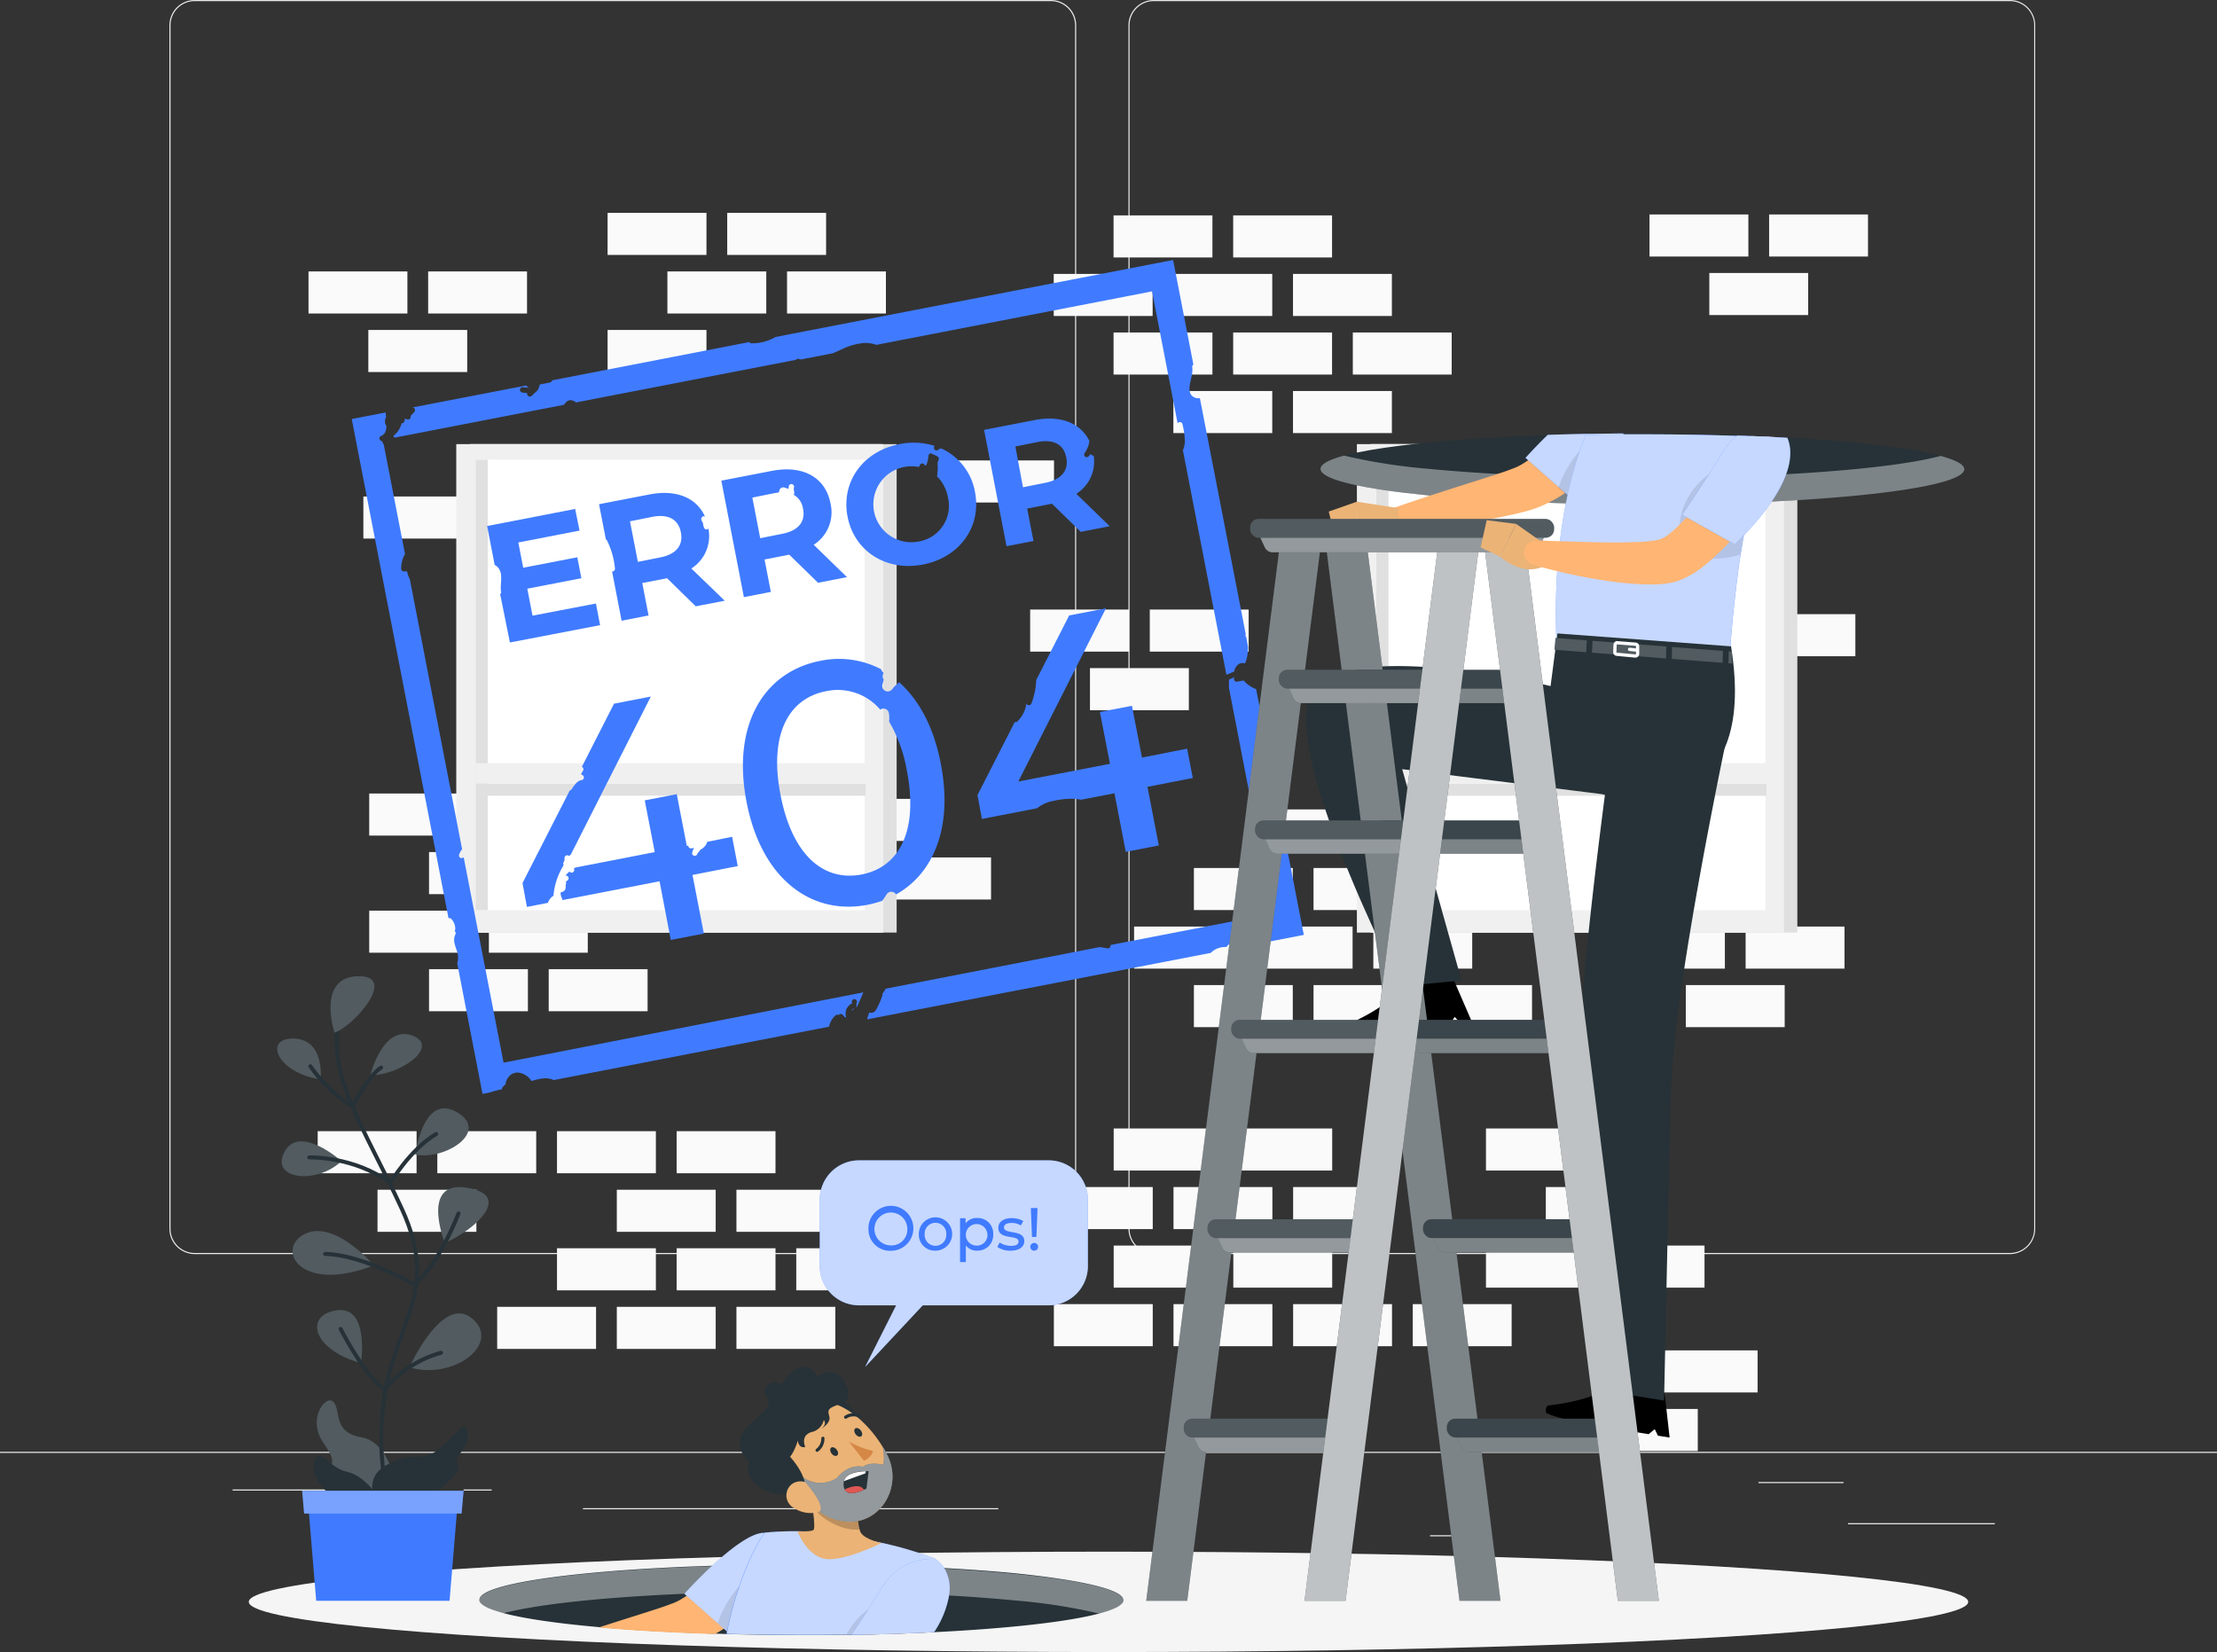 <svg xmlns="http://www.w3.org/2000/svg" viewBox="0 0 500 372.61"><rect x="0" y="0" width="500" height="372.61" fill="#333333" stroke="none"/><defs><style>.cls-1{fill:#ebebeb;}.cls-2{fill:#fafafa;}.cls-3{fill:#e0e0e0;}.cls-4{fill:#f0f0f0;}.cls-12,.cls-13,.cls-14,.cls-21,.cls-22,.cls-23,.cls-5,.cls-8{fill:#fff;}.cls-6{fill:#f5f5f5;}.cls-7{fill:#263238;}.cls-10,.cls-8{isolation:isolate;}.cls-10,.cls-18,.cls-23,.cls-24,.cls-8{opacity:0.2;}.cls-19,.cls-20,.cls-9{fill:none;}.cls-9{stroke:#263238;stroke-width:0.9px;}.cls-20,.cls-9{stroke-linecap:round;stroke-linejoin:round;}.cls-11{fill:#407bff;}.cls-12{opacity:0.3;}.cls-13{opacity:0.7;}.cls-14{opacity:0.4;}.cls-15{fill:#ffb573;}.cls-16,.cls-21{opacity:0.1;}.cls-17{fill:#ebb376;}.cls-19,.cls-20{stroke:#fff;stroke-width:0.73px;}.cls-19{stroke-miterlimit:10;}.cls-22{opacity:0.5;}.cls-25{fill:#d58745;}.cls-26{fill:#de5753;}</style></defs><g id="Calque_2" data-name="Calque 2"><g id="Background_Complete" data-name="Background Complete"><rect class="cls-1" y="327.45" width="500" height="0.25"/><rect class="cls-1" x="416.78" y="343.54" width="33.12" height="0.25"/><rect class="cls-1" x="322.53" y="346.26" width="8.69" height="0.25"/><rect class="cls-1" x="396.59" y="334.26" width="19.19" height="0.25"/><rect class="cls-1" x="52.46" y="335.94" width="43.19" height="0.25"/><rect class="cls-1" x="104.56" y="335.94" width="6.33" height="0.25"/><rect class="cls-1" x="131.47" y="340.16" width="93.68" height="0.25"/><path class="cls-1" d="M237,282.85H43.91a5.71,5.71,0,0,1-5.7-5.71V5.71A5.71,5.71,0,0,1,43.91,0H237a5.71,5.71,0,0,1,5.71,5.71V277.14A5.71,5.71,0,0,1,237,282.85ZM43.91.25a5.46,5.46,0,0,0-5.45,5.46V277.14a5.46,5.46,0,0,0,5.45,5.46H237a5.47,5.47,0,0,0,5.46-5.46V5.71A5.47,5.47,0,0,0,237,.25Z"/><path class="cls-1" d="M453.31,282.85H260.21a5.72,5.72,0,0,1-5.71-5.71V5.71A5.72,5.72,0,0,1,260.21,0h193.1A5.71,5.71,0,0,1,459,5.71V277.14A5.71,5.71,0,0,1,453.31,282.85ZM260.21.25a5.47,5.47,0,0,0-5.46,5.46V277.14a5.47,5.47,0,0,0,5.46,5.46h193.1a5.47,5.47,0,0,0,5.46-5.46V5.71A5.47,5.47,0,0,0,453.31.25Z"/><rect class="cls-2" x="336.71" y="182.56" width="22.3" height="9.49"/><rect class="cls-2" x="309.73" y="182.56" width="22.3" height="9.49"/><rect class="cls-2" x="282.75" y="182.56" width="22.3" height="9.49"/><rect class="cls-2" x="350.2" y="195.77" width="22.3" height="9.49"/><rect class="cls-2" x="323.22" y="195.77" width="22.3" height="9.49"/><rect class="cls-2" x="296.24" y="195.77" width="22.3" height="9.49"/><rect class="cls-2" x="269.26" y="195.77" width="22.3" height="9.49"/><rect class="cls-2" x="393.69" y="208.98" width="22.3" height="9.49"/><rect class="cls-2" x="366.71" y="208.98" width="22.3" height="9.49"/><rect class="cls-2" x="309.73" y="208.98" width="22.3" height="9.49"/><rect class="cls-2" x="282.75" y="208.98" width="22.3" height="9.49"/><rect class="cls-2" x="255.77" y="208.98" width="22.3" height="9.49"/><rect class="cls-2" x="380.2" y="222.18" width="22.3" height="9.49"/><rect class="cls-2" x="323.22" y="222.18" width="22.3" height="9.49"/><rect class="cls-2" x="296.24" y="222.18" width="22.3" height="9.49"/><rect class="cls-2" x="269.26" y="222.18" width="22.3" height="9.49"/><rect class="cls-2" x="164.01" y="48.01" width="22.3" height="9.49"/><rect class="cls-2" x="137.03" y="48.01" width="22.3" height="9.49"/><rect class="cls-2" x="177.5" y="61.22" width="22.3" height="9.49"/><rect class="cls-2" x="150.52" y="61.22" width="22.3" height="9.49"/><rect class="cls-2" x="96.56" y="61.22" width="22.3" height="9.49"/><rect class="cls-2" x="69.58" y="61.22" width="22.3" height="9.49"/><rect class="cls-2" x="137.03" y="74.42" width="22.3" height="9.49"/><rect class="cls-2" x="382.64" y="125.31" width="22.3" height="9.49"/><rect class="cls-2" x="335.66" y="125.31" width="22.3" height="9.49"/><rect class="cls-2" x="396.14" y="138.52" width="22.3" height="9.49"/><rect class="cls-2" x="369.15" y="138.52" width="22.3" height="9.49"/><rect class="cls-2" x="138.94" y="111.98" width="22.3" height="9.49"/><rect class="cls-2" x="81.95" y="111.98" width="22.3" height="9.49"/><rect class="cls-2" x="152.43" y="125.19" width="22.3" height="9.49"/><rect class="cls-2" x="115.44" y="125.19" width="22.3" height="9.49"/><rect class="cls-2" x="382.64" y="151.72" width="22.3" height="9.49"/><rect class="cls-2" x="335.66" y="151.72" width="22.3" height="9.49"/><rect class="cls-2" x="83.07" y="74.42" width="22.3" height="9.49"/><rect class="cls-2" x="398.99" y="48.37" width="22.3" height="9.49"/><rect class="cls-2" x="372.01" y="48.37" width="22.3" height="9.49"/><rect class="cls-2" x="385.5" y="61.57" width="22.3" height="9.49"/><rect class="cls-2" x="278.12" y="48.58" width="22.3" height="9.49"/><rect class="cls-2" x="251.14" y="48.58" width="22.3" height="9.49"/><rect class="cls-2" x="291.61" y="61.78" width="22.3" height="9.49"/><rect class="cls-2" x="264.63" y="61.78" width="22.3" height="9.49"/><rect class="cls-2" x="237.65" y="61.78" width="22.3" height="9.49"/><rect class="cls-2" x="305.1" y="74.99" width="22.3" height="9.49"/><rect class="cls-2" x="278.12" y="74.99" width="22.3" height="9.49"/><rect class="cls-2" x="251.14" y="74.99" width="22.3" height="9.49"/><rect class="cls-2" x="291.61" y="88.19" width="22.3" height="9.49"/><rect class="cls-2" x="264.63" y="88.19" width="22.3" height="9.49"/><rect class="cls-2" x="110.26" y="178.97" width="22.3" height="9.49"/><rect class="cls-2" x="83.27" y="178.97" width="22.3" height="9.49"/><rect class="cls-2" x="187.72" y="180.18" width="22.3" height="9.49"/><rect class="cls-2" x="123.75" y="192.18" width="22.3" height="9.49"/><rect class="cls-2" x="96.76" y="192.18" width="22.3" height="9.49"/><rect class="cls-2" x="201.21" y="193.39" width="22.3" height="9.49"/><rect class="cls-2" x="174.22" y="193.39" width="22.3" height="9.49"/><rect class="cls-2" x="245.82" y="150.69" width="22.3" height="9.49"/><rect class="cls-2" x="105.93" y="144.4" width="22.3" height="9.49"/><rect class="cls-2" x="215.41" y="103.85" width="22.3" height="9.49"/><rect class="cls-2" x="232.33" y="137.48" width="22.3" height="9.49"/><rect class="cls-2" x="259.31" y="137.48" width="22.3" height="9.49"/><rect class="cls-2" x="360.6" y="317.78" width="22.3" height="9.49"/><rect class="cls-2" x="374.09" y="304.57" width="22.3" height="9.49"/><rect class="cls-2" x="110.26" y="205.39" width="22.3" height="9.49"/><rect class="cls-2" x="83.27" y="205.39" width="22.3" height="9.49"/><rect class="cls-2" x="123.75" y="218.59" width="22.3" height="9.49"/><rect class="cls-2" x="96.76" y="218.59" width="22.3" height="9.49"/><rect class="cls-2" x="152.6" y="255.13" width="22.3" height="9.49"/><rect class="cls-2" x="125.62" y="255.13" width="22.3" height="9.49"/><rect class="cls-2" x="98.63" y="255.13" width="22.3" height="9.49"/><rect class="cls-2" x="71.65" y="255.13" width="22.3" height="9.49"/><rect class="cls-2" x="166.09" y="268.34" width="22.3" height="9.49"/><rect class="cls-2" x="139.11" y="268.34" width="22.3" height="9.49"/><rect class="cls-2" x="85.14" y="268.34" width="22.3" height="9.49"/><rect class="cls-2" x="179.58" y="281.54" width="22.3" height="9.49"/><rect class="cls-2" x="152.6" y="281.54" width="22.3" height="9.49"/><rect class="cls-2" x="125.62" y="281.54" width="22.3" height="9.49"/><rect class="cls-2" x="166.09" y="294.75" width="22.3" height="9.49"/><rect class="cls-2" x="139.11" y="294.75" width="22.3" height="9.49"/><rect class="cls-2" x="112.13" y="294.75" width="22.3" height="9.49"/><rect class="cls-2" x="335.13" y="254.52" width="22.3" height="9.49"/><rect class="cls-2" x="278.15" y="254.52" width="22.3" height="9.49"/><rect class="cls-2" x="251.17" y="254.52" width="22.3" height="9.49"/><rect class="cls-2" x="348.63" y="267.73" width="22.3" height="9.49"/><rect class="cls-2" x="291.64" y="267.73" width="22.3" height="9.49"/><rect class="cls-2" x="264.66" y="267.73" width="22.3" height="9.49"/><rect class="cls-2" x="237.68" y="267.73" width="22.3" height="9.49"/><rect class="cls-2" x="362.12" y="280.93" width="22.3" height="9.49"/><rect class="cls-2" x="335.13" y="280.93" width="22.3" height="9.49"/><rect class="cls-2" x="278.15" y="280.93" width="22.3" height="9.49"/><rect class="cls-2" x="251.17" y="280.93" width="22.3" height="9.49"/><rect class="cls-2" x="318.62" y="294.14" width="22.3" height="9.49"/><rect class="cls-2" x="291.64" y="294.14" width="22.3" height="9.49"/><rect class="cls-2" x="264.66" y="294.14" width="22.3" height="9.49"/><rect class="cls-2" x="237.68" y="294.14" width="22.3" height="9.49"/><rect class="cls-3" x="309.03" y="100.16" width="96.32" height="110.17" transform="translate(714.38 310.5) rotate(180)"/><rect class="cls-3" x="309.21" y="100.16" width="92.61" height="110.17" transform="translate(711.03 310.5) rotate(180)"/><rect class="cls-4" x="306.03" y="100.16" width="96.32" height="110.17" transform="translate(708.37 310.5) rotate(180)"/><rect class="cls-5" x="310.4" y="103.67" width="87.74" height="101.6" transform="translate(708.54 308.95) rotate(180)"/><rect class="cls-3" x="310.4" y="103.67" width="2.74" height="101.6" transform="translate(623.54 308.95) rotate(180)"/><rect class="cls-3" x="354.24" y="135.34" width="2.74" height="85.54" transform="translate(177.51 533.72) rotate(-90)"/><rect class="cls-4" x="310.4" y="172.13" width="89.21" height="4.6" transform="translate(710.01 348.87) rotate(180)"/><rect class="cls-3" x="105.9" y="100.16" width="96.32" height="110.17" transform="translate(308.12 310.5) rotate(180)"/><rect class="cls-3" x="106.08" y="100.16" width="92.61" height="110.17" transform="translate(304.78 310.5) rotate(180)"/><rect class="cls-4" x="102.9" y="100.16" width="96.32" height="110.17" transform="translate(302.12 310.5) rotate(180)"/><rect class="cls-5" x="107.27" y="103.67" width="87.74" height="101.6" transform="translate(302.28 308.95) rotate(180)"/><rect class="cls-3" x="107.27" y="103.67" width="2.74" height="101.6" transform="translate(217.28 308.95) rotate(180)"/><rect class="cls-3" x="151.12" y="135.34" width="2.74" height="85.54" transform="translate(-25.62 330.59) rotate(-90)"/><rect class="cls-4" x="107.27" y="172.13" width="89.21" height="4.6" transform="translate(303.75 348.87) rotate(180)"/></g><g id="Shadow"><ellipse id="_Path_" data-name="&lt;Path&gt;" class="cls-6" cx="250" cy="361.29" rx="193.89" ry="11.32"/></g><g id="Plant"><path class="cls-7" d="M89.38,335.46S88,325.29,81.49,324.17s-4.55-6-6.24-7.93-6.12,3.71-2.33,9.15.69,3.74,2.33,8.8S90,343.9,89.38,335.46Z"/><path class="cls-8" d="M89.38,335.46S88,325.29,81.49,324.17s-4.55-6-6.24-7.93-6.12,3.71-2.33,9.15.69,3.74,2.33,8.8S90,343.9,89.38,335.46Z"/><path class="cls-9" d="M89.11,342.07s-5-10.37-2.37-27.28,12.45-23.48,3.91-42.09-18.32-31.89-13.43-45.09"/><path class="cls-7" d="M85.36,340s-4.21-6.33,1.86-9.59,7.29-.64,11-3,6.6-8,7.24-4.39-3.69,5.71-2.16,7.37S93.13,342.89,85.36,340Z"/><path class="cls-7" d="M75.43,232.9s-4.09-12.45,5.23-12.72S79.7,231.57,75.43,232.9Z"/><path class="cls-7" d="M83.53,242.47s2.78-11.32,9.39-8.93S90.12,242.68,83.53,242.47Z"/><path class="cls-7" d="M72.31,243.45s1-9-6-9.21S62.39,242,72.31,243.45Z"/><path class="cls-7" d="M77,261.89s-9.42-8.4-12.81-2.15S71.28,267.29,77,261.89Z"/><path class="cls-7" d="M93.64,260.4s1.77-13.95,9.38-9.57S100.27,261.79,93.64,260.4Z"/><path class="cls-7" d="M100.34,280.37s-5.62-14.09,4.82-12.51S107.71,277,100.34,280.37Z"/><path class="cls-7" d="M84.32,285.4S75.51,275,68.77,278.3,67.54,291.92,84.32,285.4Z"/><path class="cls-7" d="M92.32,308.4s7.51-16.67,14.19-11S102.25,311.37,92.32,308.4Z"/><path class="cls-7" d="M81.41,307.43s2-12.94-5.45-11.9S70.48,304.49,81.41,307.43Z"/><g class="cls-10"><path class="cls-5" d="M75.43,232.9s-4.09-12.45,5.23-12.72S79.7,231.57,75.43,232.9Z"/><path class="cls-5" d="M83.53,242.47s2.78-11.32,9.39-8.93S90.12,242.68,83.53,242.47Z"/><path class="cls-5" d="M72.31,243.45s1-9-6-9.21S62.39,242,72.31,243.45Z"/><path class="cls-5" d="M77,261.89s-9.42-8.4-12.81-2.15S71.28,267.29,77,261.89Z"/><path class="cls-5" d="M93.64,260.4s1.77-13.95,9.38-9.57S100.27,261.79,93.64,260.4Z"/><path class="cls-5" d="M100.34,280.37s-5.62-14.09,4.82-12.51S107.71,277,100.34,280.37Z"/><path class="cls-5" d="M84.32,285.4S75.51,275,68.77,278.3,67.54,291.92,84.32,285.4Z"/><path class="cls-5" d="M92.32,308.4s7.51-16.67,14.19-11S102.25,311.37,92.32,308.4Z"/><path class="cls-5" d="M81.41,307.43s2-12.94-5.45-11.9S70.48,304.49,81.41,307.43Z"/></g><path class="cls-9" d="M70,240.49s4,6,9.5,9c0,0,3.62-7,6.45-8.7"/><path class="cls-9" d="M69.74,261.05s10.2-.32,18.27,5.78c0,0,4.48-7.6,10.36-11.06"/><path class="cls-9" d="M103.41,273.69s-4.37,11.52-10,16c0,0-11.58-6.71-20.09-6.88"/><path class="cls-9" d="M76.82,299.73s5.72,11.17,10,13.61a24.94,24.94,0,0,1,12.62-8.22"/><path class="cls-7" d="M86,338.52s-3.61-5.74-7.68-6.55-5.83-5.51-7.33-2.69S73.63,341.45,86,338.52Z"/><polygon class="cls-11" points="71.31 361.05 101.39 361.05 103.4 336.76 69.3 336.76 71.31 361.05"/><polygon class="cls-11" points="68.59 341.37 104.1 341.37 104.56 336.22 68.14 336.22 68.59 341.37"/><polygon class="cls-12" points="68.59 341.37 104.1 341.37 104.56 336.22 68.14 336.22 68.59 341.37"/></g><g id="Text"><path class="cls-11" d="M128.35,193.07a1.74,1.74,0,0,1,.37-.3l18.06-35.67-8.3,1.61L131.2,173a.29.29,0,0,1,.13,0,.61.61,0,0,1,.16.83c-.17.25-.3.52-.45.78.13.08.25.18.38.25a.6.6,0,0,1,.25.62.59.59,0,0,1-.47.46L131,176h-.05l-.06,0a3.49,3.49,0,0,0-.39.19l-.09.05h0l-.14.11a2.61,2.61,0,0,0-.31.27l-.16.17h0l-.07.08-.28.36c-.2.27-.38.55-.57.82a.58.58,0,0,1-.39.25l-10.65,20.87,1,5.38,4.73-.92a3.18,3.18,0,0,1,.74-1.2,2.9,2.9,0,0,1,.52-.38.4.4,0,0,1,0-.11,15.55,15.55,0,0,1,2.3-6.82.62.62,0,0,1,0-.67,1.5,1.5,0,0,0,.18-.95A.62.62,0,0,1,128.35,193.07Z"/><path class="cls-11" d="M159.46,189.88a1.11,1.11,0,0,1-.12.43,3,3,0,0,1-1.37,1.32c-.12.17-.25.34-.36.52a.63.63,0,0,1-.26.2,2.29,2.29,0,0,0-.09.28.62.62,0,0,1-.77.37.61.61,0,0,1-.36-.77,6.37,6.37,0,0,1,.38-1l-.57.11a.61.61,0,0,1-.7-.48.19.19,0,0,1,0-.13l-.35.06-2.26-11.67-7.22,1.4,2.26,11.67-17.87,3.47c-.12.06-.23.15-.35.21l0,.09a.61.61,0,0,1-.27.8.61.61,0,0,1-.75-.19,6.74,6.74,0,0,0-.91.94.59.59,0,0,1,.54,1l-.48.4a.65.65,0,0,1,0,.67h0v0l0,.08v0a.37.37,0,0,0,0,.11c0,.14,0,.29,0,.44a1.15,1.15,0,0,1-.33.71,1.51,1.51,0,0,1-.77.35s0,0-.07,0a8.48,8.48,0,0,0,.13.88,4.45,4.45,0,0,1,.32.86l21.89-4.24L151.28,212l7.46-1.44-2.56-13.22,10.21-2-1.28-6.61Z"/><path class="cls-11" d="M202.8,153.88l-.48.41c-.23.2-.45.41-.66.62s-.18.21-.27.29l0,.05-.15.17a1.25,1.25,0,0,1-2.21-1.11l.28-1.06c0-.05-.08-.09-.11-.14a1.07,1.07,0,0,1-.12-.49,1,1,0,0,1,.06-.48,3,3,0,0,1,.14-.36,3.15,3.15,0,0,1-.54-.73l0-.09A20.44,20.44,0,0,0,185,149.05c-12.6,2.45-20,14.25-16.64,31.77s14.7,25.69,27.3,23.25a23.25,23.25,0,0,0,3.33-.91c.35-.5.7-1,1-1.49a1.24,1.24,0,0,1,2.09.07c8.47-4.72,12.87-15.18,10.11-29.42C210.62,164,207.24,157.85,202.8,153.88Zm-8.46,43.35c-8.45,1.64-15.63-4.15-18.3-17.9s1.83-21.8,10.28-23.44a12.56,12.56,0,0,1,12.21,4.18,1.22,1.22,0,0,1,1.94.77,6.82,6.82,0,0,1,.05,1.91,32.8,32.8,0,0,1,4,11.06C207.21,187.56,202.71,195.61,194.34,197.23Z"/><path class="cls-11" d="M257.55,170.87l-2.26-11.68-7.23,1.4,2.27,11.68-20.67,4,19.77-39.07-8.3,1.61-7.43,14.56a16.6,16.6,0,0,1-1.09,5.31.61.61,0,0,1-1.13,0,6.83,6.83,0,0,1-2.06,4.06.54.54,0,0,1-.56.11l-8.41,16.48,1,5.38,12.44-2.41a8.08,8.08,0,0,1,3.65-1.65,18.69,18.69,0,0,1,3.57-.48,9,9,0,0,1,2.69.21l7.54-1.46,2.56,13.21,7.45-1.44-2.56-13.22,10.22-2-1.28-6.61Z"/><path class="cls-11" d="M120.1,138.86l-1.18-6.08,12.2-2.36-.92-4.73L118,128.05l-1.1-5.7,13.81-2.68-1-4.88-19.85,3.85,1.7,8.77a2.53,2.53,0,0,1,.79.63,3,3,0,0,1,.65,1.65c.13,1.26-.18,2.55,0,3.76a.53.53,0,0,1-.2.55L115,144.91,135.34,141l-.94-4.88Z"/><path class="cls-11" d="M155.92,128.22a8.66,8.66,0,0,0,3.85-9,.59.59,0,0,1-.38.2.59.59,0,0,1-.57-.33,3.65,3.65,0,0,1-.27-1s0-.09,0-.13a2.13,2.13,0,0,1-.39-.8.63.63,0,0,1,.48-.71.5.5,0,0,1,.36.07c-1.91-4.28-6.51-6.17-12.53-5l-11.37,2.2,1.54,7.93a.51.51,0,0,1,.27.27,18.12,18.12,0,0,1,1.78,6.26.63.63,0,0,1-.48.71.5.5,0,0,1-.17,0L140.19,140l6.08-1.18-1.42-7.32,5.59-1.08,6.48,6.33,6.53-1.26Zm-7.06-2.49-5,1-1.78-9.15,5-1c3.71-.72,5.92.6,6.48,3.49S152.58,125,148.86,125.73Z"/><path class="cls-11" d="M183.51,122.87a8.68,8.68,0,0,0,3.79-9.34c-1.14-5.89-6.23-8.68-13.25-7.32l-11.37,2.2,5.09,26.27,6.08-1.18-1.42-7.31L178,125.1l6.49,6.34,6.53-1.27Zm-7.06-2.48-5,1-1.77-9.16,4.95-1c.31-.06.61-.1.89-.13l.19-.16a2.16,2.16,0,0,1,.1-.44.89.89,0,0,1,.86-.58,2.49,2.49,0,0,1,1,.35.58.58,0,0,1,.19-.15,2.86,2.86,0,0,1,.07-.57.6.6,0,0,1,1.13.4c-.12.46.1.87.06,1.34a1,1,0,0,1-.1.32,4.25,4.25,0,0,1,2.08,3.11C181.7,117.58,180.16,119.66,176.45,120.39Z"/><path class="cls-11" d="M212.28,101.14l-.31.07-.21.1-.08.07h0a.61.61,0,0,1-.34.21.59.59,0,0,1-.45-.09.58.58,0,0,1-.25-.38.6.6,0,0,1,.09-.45l.08-.09a15.76,15.76,0,0,0-7.92-.42c-8.3,1.61-13.25,8.57-11.74,16.37s8.71,12.41,17,10.8,13.26-8.53,11.74-16.37A13.32,13.32,0,0,0,212.28,101.14Zm-5.12,21a8.56,8.56,0,0,1-3.26-16.81,8.84,8.84,0,0,1,3.4,0c0-.14.09-.28.14-.4a.6.6,0,0,1,.69-.39.55.55,0,0,1,.44.45l.35-.08c.08-.25.16-.5.23-.75s.08-.28.11-.42a1.6,1.6,0,0,0,.05-.21l0-.07h0l.06-.36V103c-.06-.41.36-.88.79-.67l1.19.57a.61.61,0,0,1,.36.76,4.37,4.37,0,0,0-.18.46l-.05.17v0s0,0,0,.08a4.24,4.24,0,0,0,0,.71,8.88,8.88,0,0,1-.1,1.71.52.52,0,0,1,0,.41.42.42,0,0,1-.11.18,8.87,8.87,0,0,1,2.51,4.77A8.16,8.16,0,0,1,207.16,122.14Z"/><path class="cls-11" d="M246.66,102.79a.38.38,0,0,1-.1,0,1.71,1.71,0,0,1-.65-.38,3.19,3.19,0,0,1-.31.44.62.62,0,0,1-.83.17.61.61,0,0,1-.16-.84,5.74,5.74,0,0,0,1.08-2.73c-2-4.06-6.51-5.84-12.38-4.7l-11.37,2.21L227,123.19l6.08-1.17-1.42-7.32,5.59-1.09,6.49,6.34,6.53-1.27-7.53-7.3A8.6,8.6,0,0,0,246.66,102.79Zm-10.95,6.11-5,1L229,100.7l5-1c3.72-.72,5.92.61,6.48,3.5S239.42,108.18,235.71,108.9Z"/><path class="cls-11" d="M280.47,153.47l-1.52.29a.61.61,0,0,1-.51-1l.06-.05c-.43.18-.86.38-1.31.54a18.31,18.31,0,0,0,0,2L287,206.06l-36.54,7.08a.78.78,0,0,1,0,.22.62.62,0,0,1-.65.55c-.59-.12-1.19-.22-1.79-.3L199.71,223a.58.58,0,0,1-.08.23,7.78,7.78,0,0,1-.61.89,1.05,1.05,0,0,1-.06.53,18.33,18.33,0,0,1-1.45,3.23,1.33,1.33,0,0,1-.8.53,1.13,1.13,0,0,1-.63-.05,6.38,6.38,0,0,0-.5,1.55l77.52-15a.31.31,0,0,1,.07-.09,4.52,4.52,0,0,1,3.4-1.22,6.3,6.3,0,0,1,1.55-1.29,1.89,1.89,0,0,1,1.8-.15,1.93,1.93,0,0,1,.83,1,19.61,19.61,0,0,1,2.3-.17l11-2.13-10.75-55.43A7,7,0,0,1,280.47,153.47Z"/><path class="cls-11" d="M180.26,81l.36.08,7.23-1.41,2.36-1.05a13.87,13.87,0,0,1,4.62-1.26,7.17,7.17,0,0,1,2.81.42l62.18-12.06,5.77,29.75a.6.6,0,0,1,1.09.2,17.3,17.3,0,0,1,.54,4,5.34,5.34,0,0,1-.44,1.88l9.81,50.63c.59-.22,1.17-.46,1.75-.72a2.64,2.64,0,0,1,1.11-1.74,2,2,0,0,1,1.34-.1,7.17,7.17,0,0,0,.5-1.63,9.45,9.45,0,0,0,.19-2.09l-.39-2.06c0-.1-.09-.21-.14-.31a.51.51,0,0,1,0-.49L270.61,89.81a.57.57,0,0,1-.18,0,2,2,0,0,1-1.87-.87,3,3,0,0,1-.25-1.89c.1-.75.29-1.48.44-2.22a5.92,5.92,0,0,0,.14-2,.54.54,0,0,1,.26-.58l-4.58-23.61L174.92,76a10.56,10.56,0,0,1-5.49,1.43.54.54,0,0,1-.44-.28L124.5,85.79a.61.61,0,0,1-.47.48l-2.34.46a2,2,0,0,1-.31,1,.56.56,0,0,1-.19.36,4.18,4.18,0,0,0-.44.4c-.27.25-.53.52-.81.76a.66.66,0,0,1-.34.18.64.64,0,0,1-.57-.19.66.66,0,0,1-.15-.45.94.94,0,0,1,0-.16c-.36,0-.72-.05-1.07-.1a.61.61,0,0,1-.55-.64.6.6,0,0,1,.64-.55,8.75,8.75,0,0,0,1.14.09h.3a.57.57,0,0,0,.13,0h0a1.26,1.26,0,0,1-.76-.42l0-.07L93,91.9a.62.62,0,0,1,.34.09.61.61,0,0,1,.16.83,5.57,5.57,0,0,1-.69.76l-.07.07h0s.06,0,0,0a1,1,0,0,0-.12.16s0,.07,0,.11a.29.29,0,0,0,0,.09.17.17,0,0,0,0,.07.62.62,0,0,1-.94.45s0,0,0,0h0l-.17-.06-.19-.06a1.51,1.51,0,0,1-.22.8.55.55,0,0,1-.52.25A5.41,5.41,0,0,1,89.91,97a4.15,4.15,0,0,1-1.2,1.3l0,0a1.76,1.76,0,0,1,.24.42l38.3-7.43,0-.06a2.76,2.76,0,0,1,.62-.7,1.34,1.34,0,0,1,1.16-.22,2.61,2.61,0,0,1,.87.46l49.59-9.61A.62.62,0,0,1,180.26,81Z"/><path class="cls-11" d="M113.57,239.68l-9-46.35a.61.61,0,0,1-.65.18.6.6,0,0,1-.37-.76,3.91,3.91,0,0,1,.67-1.21L92.43,130.63l-.11-.19a6.07,6.07,0,0,1-.51-1.56,4.22,4.22,0,0,0-.62,0,.61.61,0,0,1-.71-.64,6.47,6.47,0,0,1,.86-3.29l-4.78-24.64a3.17,3.17,0,0,1-.21-.41l-.24-.45a.54.54,0,0,1-.47-.3.61.61,0,0,1,.27-.81,2,2,0,0,0,.67-.42,2.06,2.06,0,0,0,.33-.53,3.91,3.91,0,0,0,.25-1.32,1.85,1.85,0,0,1-.32-.68,2.22,2.22,0,0,1,.09-1,.45.45,0,0,1,.13-.22c0-.38-.06-.76-.08-1.14l-7.65,1.48,21.83,112.62a.5.5,0,0,1,.65.16,3.28,3.28,0,0,1,.87,2.25,2.43,2.43,0,0,1-.14.48.57.57,0,0,1,.2.66,2.92,2.92,0,0,0-.27,1.86,12.06,12.06,0,0,0,.51,1.75,4.64,4.64,0,0,1,.14,3l5.7,29.43,1.62-.32a23.24,23.24,0,0,1,2.78-.73.48.48,0,0,1,.09-.4,7.92,7.92,0,0,1,.76-.78.7.7,0,0,1,0-.32,3.27,3.27,0,0,1,1.11-1.75,2.62,2.62,0,0,1,1.74-.5,4.1,4.1,0,0,1,2.94,1.88c1.64-.41,3.41-1,5-.19L187,231.56a2.73,2.73,0,0,1,.1-.48,4.55,4.55,0,0,1,1.37-2.08.59.59,0,0,1,.7-.05.61.61,0,0,1,.07-.1.6.6,0,0,1,.85.05,2.48,2.48,0,0,0,.25.3.57.57,0,0,0,.11.11h0a1.22,1.22,0,0,0,.19.12l0,0,0,0,.21.1a2.88,2.88,0,0,1,0-1.79,2.52,2.52,0,0,1,1.38-1.45.59.59,0,0,1,.36-.93.61.61,0,0,1,.47,1.07.19.19,0,0,1,.07.08.6.6,0,0,1-.27.8l-.23.11-.13.07s0,0,0,0l-.07,0a1.07,1.07,0,0,0-.16.14l0,0,0,0-.06.07a.56.56,0,0,0-.1.15l0,.06a1,1,0,0,0-.06.16h0a3.82,3.82,0,0,1,.69-.7,3,3,0,0,1,.56-.3c.49-1.07.95-2.17,1.41-3.25Z"/></g><g id="Speech_bubble" data-name="Speech bubble"><path class="cls-11" d="M193.77,261.71h42.74a8.84,8.84,0,0,1,8.84,8.85v15a8.84,8.84,0,0,1-8.84,8.85h-28.4l-13,13.9,7-13.9h-8.38a8.85,8.85,0,0,1-8.85-8.85v-15A8.85,8.85,0,0,1,193.77,261.71Z"/><path class="cls-13" d="M193.77,261.71h42.74a8.84,8.84,0,0,1,8.84,8.85v15a8.84,8.84,0,0,1-8.84,8.85h-28.4l-13,13.9,7-13.9h-8.38a8.85,8.85,0,0,1-8.85-8.85v-15A8.85,8.85,0,0,1,193.77,261.71Z"/><path class="cls-11" d="M195.86,277.23a5.07,5.07,0,1,1,5.08,4.88A4.85,4.85,0,0,1,195.86,277.23Zm8.77,0a3.71,3.71,0,1,0-3.69,3.67A3.58,3.58,0,0,0,204.63,277.23Z"/><path class="cls-11" d="M207.22,278.39a3.76,3.76,0,1,1,3.76,3.69A3.6,3.6,0,0,1,207.22,278.39Zm6.19,0a2.44,2.44,0,1,0-4.87,0,2.44,2.44,0,1,0,4.87,0Z"/><path class="cls-11" d="M224,278.39a3.51,3.51,0,0,1-3.65,3.69,3.07,3.07,0,0,1-2.52-1.17v3.74h-1.31v-9.87h1.25v1.14a3.1,3.1,0,0,1,2.58-1.21A3.5,3.5,0,0,1,224,278.39Zm-1.32,0a2.43,2.43,0,1,0-2.44,2.55A2.38,2.38,0,0,0,222.7,278.39Z"/><path class="cls-11" d="M224.92,281.24l.54-1A4.65,4.65,0,0,0,228,281c1.21,0,1.71-.37,1.71-1,0-1.62-4.56-.22-4.56-3.09,0-1.3,1.16-2.17,3-2.17a5.25,5.25,0,0,1,2.63.66l-.56,1a3.76,3.76,0,0,0-2.08-.57c-1.15,0-1.71.42-1.71,1,0,1.71,4.58.32,4.58,3.12,0,1.31-1.2,2.14-3.12,2.14A5.17,5.17,0,0,1,224.92,281.24Z"/><path class="cls-11" d="M232.36,281.21a.87.87,0,0,1,.9-.87.87.87,0,1,1,0,1.74A.87.87,0,0,1,232.36,281.21Zm.12-8.75H234l-.26,6.53h-1Z"/></g><g id="Character_2" data-name="Character 2"><path class="cls-7" d="M443,105.83c0,3.26-17.83,6.06-43.37,7.29l-2.05.1-2.76.11c-3.83.15-7.81.26-11.91.35l-1.84,0h-1c-3.15,0-6.37.07-9.64.07-5.92,0-11.67-.08-17.18-.22l-4-.13c-10.05-.33-19.17-.9-26.85-1.64-15.07-1.46-24.58-3.59-24.58-6,0-3.59,21.6-6.61,51.31-7.61l2.33-.08q3.11-.09,6.31-.15c2.57,0,5.19-.08,7.84-.1h4.83c7.48,0,14.7.12,21.49.36l3.22.11,4.19.18h0l1.09.06,2.79.14C426.75,100,443,102.72,443,105.83Z"/><path class="cls-14" d="M443,105.83c0,3.26-17.83,6.06-43.37,7.29l-2.05.1-2.76.11c-3.83.15-7.81.26-11.91.35l-1.84,0h-1c-3.15,0-6.37.07-9.64.07-5.92,0-11.67-.08-17.18-.22l-4-.13c-10.05-.33-19.17-.9-26.85-1.64-15.07-1.46-24.58-3.59-24.58-6,0-1.06,1.89-2.08,5.32-3a129,129,0,0,0,19.26,3c7.68.74,16.8,1.31,26.85,1.64l4,.13c5.51.14,11.26.22,17.18.22,3.27,0,6.49,0,9.64-.07h1l1.84,0c4.1-.09,8.08-.2,11.91-.35l2.76-.11,2.05-.1c17.23-.83,30.94-2.37,38.05-4.29C441.06,103.76,443,104.76,443,105.83Z"/><path class="cls-15" d="M365.5,97.89a5.65,5.65,0,0,1-1.28,3.25c-.83,1-1.54,1.76-2.35,2.59-.48.49-1,1-1.45,1.44-.32.33-.65.64-1,.94a55,55,0,0,1-5.36,4.36l-.33.23-.87.58a32.94,32.94,0,0,1-3.74,2.16c-.48.24-1,.47-1.48.69a26.25,26.25,0,0,1-3.69,1.24c-1.12.3-2.19.56-3.25.78-1.49.33-3,.63-4.43.9-2.73.53-5.45,1-8.19,1.4-2.33.35-4.66.68-7,1-1.88.23-3.76.43-5.66.59a2.64,2.64,0,0,1-.63,0,2.81,2.81,0,0,1-2.42-2.55,2.41,2.41,0,0,1,0-.38,2.79,2.79,0,0,1,1.85-2.5h0l.24-.08c2.59-.93,5.19-1.81,7.8-2.66l3.95-1.28c4-1.3,8-2.52,11.89-3.81,1-.32,1.93-.65,2.82-1a11.34,11.34,0,0,0,2.2-1c.45-.26.9-.55,1.36-.86a34.07,34.07,0,0,0,2.91-2.19c1.32-1.09,2.64-2.29,3.93-3.54q3.11-.09,6.31-.15C360.23,97.94,362.85,97.91,365.5,97.89Z"/><path class="cls-11" d="M365.62,101.93c-.07.21-.15.41-.23.61s-.17.4-.27.6a5.12,5.12,0,0,1-.3.57l-.33.57,0,0q-.34.53-.72,1c-.27.35-.55.69-.85,1l-.28.31a17.13,17.13,0,0,1-1.38,1.32c-.16.15-.33.29-.5.42a1.35,1.35,0,0,1-.19.16l0,0h0a31,31,0,0,1-4.8,3.15l-.61.31h0l-.6.3-.23.1-.73-.64-.62-.56-1.4-1.24-7-6.17-.53-.47s2.14-2.39,5-5.18l2.33-.08q3.11-.09,6.31-.15c2.57,0,5.19-.08,7.84-.1h.58A9.46,9.46,0,0,1,365.62,101.93Z"/><path class="cls-13" d="M365.63,101.93a6.44,6.44,0,0,1-.24.61q-.12.3-.27.6a5.12,5.12,0,0,1-.3.57l-.33.57,0,0q-.34.53-.72,1c-.27.35-.55.69-.85,1l-.28.31a17.13,17.13,0,0,1-1.38,1.32c-.16.15-.33.29-.5.42a1.35,1.35,0,0,1-.19.16l0,0a31,31,0,0,1-4.8,3.15l-.61.31h0l-.6.3-.23.1-.73-.64-.62-.56-1.4-1.24-7-6.17-.53-.47s2.14-2.39,5-5.18l2.33-.08q3.11-.09,6.31-.15c2.57,0,5.19-.08,7.84-.1h.59A9.45,9.45,0,0,1,365.63,101.93Z"/><path class="cls-16" d="M360.5,108.61a30.46,30.46,0,0,1-6.27,3.87L351.48,110a24.54,24.54,0,0,1,7.55-11C360.25,101.37,360.65,106.22,360.5,108.61Z"/><path class="cls-17" d="M315.28,114.58,306,113.16l.07,8.22s6.36,1.9,9.73-2.41Z"/><polygon class="cls-17" points="299.67 115.38 301.2 121.49 306.06 121.38 305.99 113.16 299.67 115.38"/><path class="cls-11" d="M399.23,98.52c-.08.21-.17.42-.25.64-.24.61-.47,1.23-.69,1.85-.14.38-.27.76-.4,1.15s-.27.78-.39,1.17c-.37,1.16-.73,2.33-1.08,3.52a1.33,1.33,0,0,1-.05.19c-.38,1.32-.72,2.67-1.05,4l0,.17c-.17.7-.35,1.4-.51,2.11-.08.32-.15.63-.22,1-.27,1.23-.53,2.47-.77,3.7h0c-.09.46-.18.92-.26,1.37s-.19,1-.27,1.43c0,.1,0,.2-.05.3-.05.26-.1.52-.14.78-.13.73-.25,1.45-.37,2.16,0,.11,0,.21-.05.32l-.12.75c-.24,1.46-.45,2.89-.64,4.28a2,2,0,0,0,0,.24c-.21,1.53-.39,3-.55,4.43-.07.59-.14,1.17-.2,1.74-.09.8-.17,1.57-.24,2.32-.06.55-.11,1.09-.16,1.61s-.09,1-.13,1.43-.08.92-.12,1.35c-.1,1.22-.18,2.32-.25,3.27,0,.42-.05.8-.08,1.16-.08,1.33-.12,2.26-.14,2.68,0,.17,0,.26,0,.26l-17.73-1.63-.26,0-3-.28-4.51-.42h0L359,147l-1.31-.12-6.63-.61c0-.63-.06-1.24-.07-1.86v0c0-.17,0-.34,0-.51-.19-5.46-.09-10.47.2-15q.24-3.56.62-6.77c.36-3.08.81-5.91,1.32-8.52.11-.59.23-1.17.35-1.73h0c.08-.39.16-.76.25-1.13a88,88,0,0,1,2.48-8.88h0c.48-1.4,1-2.67,1.43-3.82,2.57,0,5.19-.08,7.84-.1h4.83c7.48,0,14.7.12,21.49.36l3.22.11Z"/><path class="cls-13" d="M399.23,98.52c-.08.21-.17.42-.25.64-.24.61-.47,1.23-.69,1.85-.14.38-.27.76-.4,1.15s-.27.78-.39,1.17l0,.07c-.37,1.14-.71,2.28-1.05,3.45a1.33,1.33,0,0,1-.05.19c-.48,1.7-.93,3.43-1.35,5.17-.09.37-.17.75-.25,1.12s-.15.63-.22,1c-.27,1.23-.53,2.47-.77,3.7q-.15.69-.27,1.38c-.09.47-.18,1-.26,1.42,0,.1,0,.21-.06.31-.05.26-.1.52-.14.78-.13.73-.25,1.45-.37,2.16,0,.11,0,.21-.05.32l-.12.75c-.23,1.46-.45,2.89-.64,4.28a2,2,0,0,0,0,.24c-.21,1.53-.39,3-.55,4.43-.07.59-.14,1.17-.2,1.74-.09.8-.17,1.57-.24,2.32-.06.55-.11,1.09-.16,1.61s-.09,1-.13,1.43-.08.92-.12,1.35c-.1,1.22-.18,2.32-.25,3.27,0,.42-.05.8-.08,1.16-.08,1.33-.12,2.26-.14,2.68,0,.17,0,.26,0,.26l-17.73-1.63-.26,0-3-.28-4.51-.42h0L359,147l-1.31-.12-6.63-.61c0-.63-.06-1.24-.07-1.86v0c0-.17,0-.34,0-.51-.19-5.46-.09-10.47.2-15q.24-3.56.62-6.77c.36-3.08.81-5.91,1.32-8.52.11-.59.23-1.17.35-1.73h0c.08-.39.16-.76.25-1.13a88,88,0,0,1,2.48-8.88h0c.48-1.4,1-2.67,1.43-3.82,2.57,0,5.19-.08,7.84-.1h4.83c7.48,0,14.7.12,21.49.36l3.22.11Z"/><path d="M303.5,231.25s12.52-5.16,12.93-10.35a.89.89,0,0,1,1-.85l9.54.58a1.25,1.25,0,0,1,1.05.74l3.82,8.83-2.65.36-1.11-1.21-1,1.49c-14.36,2-20.58,2.66-23.54,2.16C303,231.78,303.5,231.25,303.5,231.25Z"/><path class="cls-7" d="M362.09,179.31l-.85-.2-45-5.63,13.38,47.66L316,222.44s-31.08-60-18.38-68.61,52.08.91,52.08.91l1.55-11.87,39.15,2.91C396.69,184.92,367.49,180.45,362.09,179.31Z"/><path d="M349.12,317s13.48-1.29,15.39-6.13a.88.88,0,0,1,1.17-.53l9,3.34a1.26,1.26,0,0,1,.79,1l1.08,9.55-2.64-.42-.72-1.48-1.36,1.14c-14.3-2.3-20.46-3.45-23.14-4.8C348.44,317.33,349.12,317,349.12,317Z"/><path class="cls-7" d="M390.79,160h0c-.06.24-1.69,7.74-3.82,18.48-.12.62-.24,1.25-.37,1.89-1,5.11-2.1,10.85-3.18,16.85-1.32,7.29-2.63,15-3.73,22.27A242.88,242.88,0,0,0,376.79,247c-.52,23.16-1.49,68.89-1.49,68.89l-12.47-2s-6.89-48.75-6.81-72.37c.06-15,3.78-45.9,6.32-65.12,1.28-9.87,2.26-16.66,2.26-16.66l14.13.12Z"/><polygon class="cls-7" points="389.81 149.6 390.64 149.66 390.6 146.96 389.87 146.91 389.81 149.6"/><polygon class="cls-7" points="359.03 147.21 375.73 148.51 375.81 145.82 359.17 144.53 359.03 147.21"/><polygon class="cls-7" points="357.88 144.43 350.82 143.89 350.57 146.55 357.72 147.11 357.88 144.43"/><polygon class="cls-7" points="388.58 146.81 377.09 145.92 377.04 148.61 388.49 149.5 388.58 146.81"/><g class="cls-18"><polygon class="cls-5" points="389.81 149.6 390.64 149.66 390.6 146.96 389.87 146.91 389.81 149.6"/><polygon class="cls-5" points="359.03 147.21 375.73 148.51 375.81 145.82 359.17 144.53 359.03 147.21"/><polygon class="cls-5" points="357.88 144.43 350.82 143.89 350.57 146.55 357.72 147.11 357.88 144.43"/><polygon class="cls-5" points="388.58 146.81 377.09 145.92 377.04 148.61 388.49 149.5 388.58 146.81"/></g><path class="cls-19" d="M364.25,145.43l-.06,1.64a.48.48,0,0,0,.44.5l4.17.39a.49.49,0,0,0,.53-.48l0-1.7a.48.48,0,0,0-.45-.49l-4.14-.32A.49.49,0,0,0,364.25,145.43Z"/><line class="cls-20" x1="367.51" y1="146.46" x2="368.78" y2="146.59"/><path class="cls-16" d="M396.37,107c-.48,1.7-.93,3.43-1.35,5.17-.16.69-.32,1.38-.47,2.07-.75,3.39-1.39,6.79-1.92,10.07l-.12.75c-6.87,2.21-14,.69-13.77-5.93.33-8.87,7.89-13,7.89-13C390,104.33,393.53,105.07,396.37,107Z"/><polygon class="cls-7" points="329.16 361.05 338.41 361.05 308.33 123.35 299.08 123.35 329.16 361.05"/><polygon class="cls-14" points="329.16 361.05 338.41 361.05 308.33 123.35 299.08 123.35 329.16 361.05"/><path class="cls-7" d="M309.82,158.59h29.41a1.94,1.94,0,0,0,1.69-1.2l1.87-4H306.26l1.87,4A1.94,1.94,0,0,0,309.82,158.59Z"/><path class="cls-14" d="M309.82,158.59h29.41a1.94,1.94,0,0,0,1.69-1.2l1.87-4H306.26l1.87,4A1.94,1.94,0,0,0,309.82,158.59Z"/><rect class="cls-7" x="304.85" y="151.06" width="39.36" height="4.25" rx="1.91" transform="translate(649.05 306.38) rotate(180)"/><rect class="cls-21" x="304.85" y="151.06" width="39.36" height="4.25" rx="1.91" transform="translate(649.05 306.38) rotate(180)"/><path class="cls-7" d="M315.19,192.56h29.4a1.91,1.91,0,0,0,1.69-1.2l1.87-4H311.63l1.86,4A1.92,1.92,0,0,0,315.19,192.56Z"/><path class="cls-14" d="M315.19,192.56h29.4a1.91,1.91,0,0,0,1.69-1.2l1.87-4H311.63l1.86,4A1.92,1.92,0,0,0,315.19,192.56Z"/><rect class="cls-7" x="310.21" y="185.04" width="39.36" height="4.25" rx="1.91" transform="translate(659.78 374.33) rotate(180)"/><rect class="cls-21" x="310.21" y="185.04" width="39.36" height="4.25" rx="1.91" transform="translate(659.78 374.33) rotate(180)"/><path class="cls-7" d="M320.55,237.54H350a1.94,1.94,0,0,0,1.7-1.2l1.86-4H317l1.87,4A1.92,1.92,0,0,0,320.55,237.54Z"/><path class="cls-14" d="M320.55,237.54H350a1.94,1.94,0,0,0,1.7-1.2l1.86-4H317l1.87,4A1.92,1.92,0,0,0,320.55,237.54Z"/><rect class="cls-7" x="315.57" y="230.02" width="39.36" height="4.25" rx="1.91" transform="translate(670.5 464.28) rotate(180)"/><rect class="cls-21" x="315.57" y="230.02" width="39.36" height="4.25" rx="1.91" transform="translate(670.5 464.28) rotate(180)"/><path class="cls-7" d="M325.91,282.52h29.41a1.94,1.94,0,0,0,1.69-1.2l1.87-4H322.35l1.87,4A1.94,1.94,0,0,0,325.91,282.52Z"/><path class="cls-14" d="M325.91,282.52h29.41a1.94,1.94,0,0,0,1.69-1.2l1.87-4H322.35l1.87,4A1.94,1.94,0,0,0,325.91,282.52Z"/><rect class="cls-7" x="320.94" y="275" width="39.36" height="4.25" rx="1.91" transform="translate(681.23 554.24) rotate(180)"/><rect class="cls-21" x="320.94" y="275" width="39.36" height="4.25" rx="1.91" transform="translate(681.23 554.24) rotate(180)"/><path class="cls-7" d="M331.28,327.5h29.4a1.92,1.92,0,0,0,1.69-1.2l1.87-4H327.71l1.87,4A1.94,1.94,0,0,0,331.28,327.5Z"/><path class="cls-14" d="M331.28,327.5h29.4a1.92,1.92,0,0,0,1.69-1.2l1.87-4H327.71l1.87,4A1.94,1.94,0,0,0,331.28,327.5Z"/><rect class="cls-7" x="326.3" y="319.98" width="39.36" height="4.25" rx="1.91" transform="translate(691.95 644.2) rotate(180)"/><rect class="cls-21" x="326.3" y="319.98" width="39.36" height="4.25" rx="1.91" transform="translate(691.95 644.2) rotate(180)"/><polygon class="cls-7" points="364.87 361.05 374.12 361.05 344.04 123.35 334.79 123.35 364.87 361.05"/><polygon class="cls-13" points="364.87 361.05 374.12 361.05 344.04 123.35 334.79 123.35 364.87 361.05"/><polygon class="cls-7" points="267.76 361.05 258.51 361.05 288.58 123.35 297.83 123.35 267.76 361.05"/><polygon class="cls-14" points="267.76 361.05 258.51 361.05 288.58 123.35 297.83 123.35 267.76 361.05"/><path class="cls-7" d="M322.8,158.59H293.4a1.94,1.94,0,0,1-1.7-1.2l-1.86-4h36.52l-1.87,4A1.92,1.92,0,0,1,322.8,158.59Z"/><path class="cls-22" d="M322.8,158.59H293.4a1.94,1.94,0,0,1-1.7-1.2l-1.86-4h36.52l-1.87,4A1.92,1.92,0,0,1,322.8,158.59Z"/><rect class="cls-7" x="288.42" y="151.06" width="39.36" height="4.25" rx="1.91"/><rect class="cls-23" x="288.42" y="151.06" width="39.36" height="4.25" rx="1.91"/><path class="cls-7" d="M317.44,192.56H288a1.92,1.92,0,0,1-1.69-1.2l-1.87-4H321l-1.87,4A1.92,1.92,0,0,1,317.44,192.56Z"/><path class="cls-22" d="M317.44,192.56H288a1.92,1.92,0,0,1-1.69-1.2l-1.87-4H321l-1.87,4A1.92,1.92,0,0,1,317.44,192.56Z"/><rect class="cls-7" x="283.06" y="185.04" width="39.36" height="4.25" rx="1.91"/><rect class="cls-23" x="283.06" y="185.04" width="39.36" height="4.25" rx="1.91"/><path class="cls-7" d="M312.07,237.54h-29.4a1.92,1.92,0,0,1-1.69-1.2l-1.87-4h36.52l-1.86,4A1.94,1.94,0,0,1,312.07,237.54Z"/><path class="cls-22" d="M312.07,237.54h-29.4a1.92,1.92,0,0,1-1.69-1.2l-1.87-4h36.52l-1.86,4A1.94,1.94,0,0,1,312.07,237.54Z"/><rect class="cls-7" x="277.69" y="230.02" width="39.36" height="4.25" rx="1.91"/><rect class="cls-23" x="277.69" y="230.02" width="39.36" height="4.25" rx="1.91"/><path class="cls-7" d="M306.71,282.52h-29.4a2,2,0,0,1-1.7-1.2l-1.86-4h36.52l-1.87,4A1.92,1.92,0,0,1,306.71,282.52Z"/><path class="cls-22" d="M306.71,282.52h-29.4a2,2,0,0,1-1.7-1.2l-1.86-4h36.52l-1.87,4A1.92,1.92,0,0,1,306.71,282.52Z"/><rect class="cls-7" x="272.33" y="275" width="39.36" height="4.25" rx="1.91"/><rect class="cls-23" x="272.33" y="275" width="39.36" height="4.25" rx="1.91"/><path class="cls-7" d="M301.35,327.5H271.94a1.94,1.94,0,0,1-1.69-1.2l-1.87-4h36.53l-1.87,4A1.92,1.92,0,0,1,301.35,327.5Z"/><path class="cls-22" d="M301.35,327.5H271.94a1.94,1.94,0,0,1-1.69-1.2l-1.87-4h36.53l-1.87,4A1.92,1.92,0,0,1,301.35,327.5Z"/><rect class="cls-7" x="266.97" y="319.98" width="39.36" height="4.25" rx="1.91"/><rect class="cls-23" x="266.97" y="319.98" width="39.36" height="4.25" rx="1.91"/><polygon class="cls-7" points="303.46 361.05 294.21 361.05 324.29 123.35 333.54 123.35 303.46 361.05"/><polygon class="cls-13" points="303.46 361.05 294.21 361.05 324.29 123.35 333.54 123.35 303.46 361.05"/><path class="cls-7" d="M345.52,124.57H286.9a1.93,1.93,0,0,1-1.69-1.21l-1.87-4h65.74l-1.86,4A1.94,1.94,0,0,1,345.52,124.57Z"/><path class="cls-22" d="M345.52,124.57H286.9a1.93,1.93,0,0,1-1.69-1.21l-1.87-4h65.74l-1.86,4A1.94,1.94,0,0,1,345.52,124.57Z"/><rect class="cls-7" x="281.93" y="117.04" width="68.57" height="4.25" rx="1.91"/><rect class="cls-23" x="281.93" y="117.04" width="68.57" height="4.25" rx="1.91"/><path class="cls-17" d="M349.62,123.57l-7.69-5.41-3.6,7.39s4.84,4.54,9.78,2.18Z"/><polygon class="cls-17" points="335.29 117.33 333.93 123.47 338.33 125.55 341.93 118.16 335.29 117.33"/><path class="cls-15" d="M402.19,106.48c-1.51,2.33-3.05,4.56-4.66,6.74-1.21,1.61-2.45,3.2-3.75,4.76h0c-.39.48-.79,1-1.19,1.42-.79.91-1.59,1.82-2.43,2.72-1,1.12-2.13,2.22-3.3,3.3l-.67.6h0a31.63,31.63,0,0,1-2.75,2.27,19.79,19.79,0,0,1-4.65,2.59,10.47,10.47,0,0,1-1.51.46c-.49.12-.91.18-1.36.26a23.09,23.09,0,0,1-2.39.2c-1.51.05-2.92,0-4.31-.07-2.76-.15-5.42-.52-8.05-.91-3.36-.53-6.66-1.19-9.93-2-1.21-.28-2.41-.59-3.61-.91l-1.91-.53a2.79,2.79,0,0,1-2-2.86,3.13,3.13,0,0,1,.1-.6,2.76,2.76,0,0,1,2.28-2,2.19,2.19,0,0,1,.51,0h.05l.7,0,4.53.15c3.37.12,6.73.21,10,.26,2.51.05,5,0,7.41-.08,1.2,0,2.37-.15,3.43-.3a6.9,6.9,0,0,0,2.3-.57A11.21,11.21,0,0,0,377,120c.6-.52,1.23-1.1,1.85-1.73.18-.17.35-.35.52-.53.35-.36.69-.74,1-1.12.86-.94,1.69-1.92,2.52-2.93.37-.46.75-.92,1.12-1.39,1.8-2.27,3.59-4.66,5.32-7.07,1.18-1.63,2.34-3.28,3.46-4.9l.06-.1A5.49,5.49,0,0,1,395,98.34l4.19.18h0l1.09.06a3,3,0,0,1,.33.21A5.64,5.64,0,0,1,402.19,106.48Z"/><path class="cls-11" d="M399.58,113.12a58.59,58.59,0,0,1-6.33,7.66s0,0,0,0c-.62.64-1.28,1.3-2,2l-1.12-.63-9.81-5.52-.91-.51s.64-.95,1.59-2.39c1.19-1.8,2.88-4.37,4.45-6.79,1.22-1.9,2.36-3.71,3.11-5a12.94,12.94,0,0,1,3.24-3.7l3.22.11,4.19.18h0l1.09.06,2.79.14C404.38,101.71,404.1,106.44,399.58,113.12Z"/><path class="cls-13" d="M399.58,113.12a58.59,58.59,0,0,1-6.33,7.66s0,0,0,0c-.62.64-1.28,1.3-2,2l-1.12-.63-9.81-5.52-.91-.51s.64-.95,1.59-2.39c1.19-1.8,2.88-4.37,4.45-6.79,1.22-1.9,2.36-3.71,3.11-5a12.94,12.94,0,0,1,3.24-3.7l3.22.11,4.19.18h0l1.09.06,2.79.14C404.38,101.71,404.1,106.44,399.58,113.12Z"/></g><g id="Character_1" data-name="Character 1"><path class="cls-7" d="M253.34,360.88a1,1,0,0,1,0,.17.24.24,0,0,1,0,.08.88.88,0,0,1-.05.15.93.93,0,0,1-.11.19,1.3,1.3,0,0,1-.15.2,5.09,5.09,0,0,1-1.64,1.07l-.49.21c-.48.2-1,.39-1.63.58-.38.12-.78.23-1.21.35-7,1.89-20.45,3.41-37.36,4.25l-2,.1-3.28.14-3.37.12-2.33.08c-1.85.05-3.72.1-5.62.13l-.69,0-1.29,0-1.25,0c-1.75,0-3.52.05-5.3.06h-4.83c-5.84,0-11.53-.07-17-.22h0l-2.42-.08c-.7,0-1.4,0-2.09-.06l-3.22-.11-4.19-.18h0l-1.09-.06-2.79-.14c-4.59-.26-8.9-.56-12.86-.92-9.48-.84-17-1.93-21.65-3.19l-.4-.11-.44-.13c-.75-.22-1.4-.45-2-.67-.21-.09-.41-.17-.59-.26a8.55,8.55,0,0,1-.87-.47,1.85,1.85,0,0,1-.27-.19l-.22-.17-.21-.21a1.25,1.25,0,0,1-.15-.19,1.09,1.09,0,0,1-.16-.35l0-.11a.66.66,0,0,1,0-.14c0-3.26,17.83-6.06,43.37-7.29l2.05-.1,2.76-.11,4.24-.15,2.29-.07,5.38-.13h.29l1.55,0h1.05c1.58,0,3.17,0,4.78-.05h.48c1.45,0,2.91,0,4.38,0,5.92,0,11.67.08,17.18.22l4,.13,1.7.06h.17l1.86.07,1.22,0,3.16.14h0l3,.15c5.72.31,11,.7,15.76,1.16C243.83,356.37,253.34,358.5,253.34,360.88Z"/><path class="cls-14" d="M108.1,360.89c0-3.26,17.83-6.06,43.37-7.29l2.05-.1,2.76-.11c3.83-.15,7.81-.26,11.91-.35l1.84,0h1.05c3.15-.05,6.37-.07,9.64-.07,5.92,0,11.67.08,17.18.22l4,.13c10.05.33,19.17.9,26.85,1.64,15.07,1.46,24.58,3.59,24.58,6,0,1.06-1.89,2.08-5.32,3a129,129,0,0,0-19.26-3c-7.68-.74-16.8-1.31-26.85-1.64l-4-.13c-5.51-.14-11.26-.22-17.18-.22-3.27,0-6.49,0-9.64.07H170l-1.84,0c-4.1.09-8.08.2-11.91.35l-2.76.11-2.05.1c-17.23.83-30.94,2.37-38,4.29C110,363,108.1,362,108.1,360.89Z"/><path class="cls-15" d="M174.61,357.19c-.55.66-1.06,1.23-1.57,1.78-.26.27-.51.54-.78.81-.48.49-.95,1-1.44,1.44-.32.32-.65.63-1,.94a53.69,53.69,0,0,1-5.37,4.36l-.32.22c-.28.2-.57.39-.87.59h0c-.63.42-1.28.83-2,1.21-.7,0-1.4,0-2.09-.06l-3.22-.11-4.19-.18h0l-1.09-.06-2.79-.14c-4.59-.26-8.9-.56-12.86-.92l1.56-.5c4-1.3,8-2.52,11.9-3.8,1-.33,1.93-.65,2.82-1a11.34,11.34,0,0,0,2.2-1c.44-.26.9-.55,1.36-.86.24-.16.49-.33.74-.52h0c.72-.51,1.44-1.08,2.15-1.67,1.44-1.18,2.85-2.48,4.25-3.83l.75-.74c.45-.43.89-.86,1.32-1.31l2-2,.12-.13a5.66,5.66,0,0,1,4.72-1.7,5.6,5.6,0,0,1,4.93,4.95h0A5.66,5.66,0,0,1,174.61,357.19Z"/><path class="cls-11" d="M172.37,345.72c-5.58-.13-18,13.74-18,13.74l10.25,9.07S173.78,364.58,176,358,172.37,345.72,172.37,345.72Z"/><path class="cls-13" d="M176,358a15.47,15.47,0,0,1-5.13,6.67,30.79,30.79,0,0,1-6.27,3.88l-2.75-2.44-7.5-6.64s12.41-13.87,18-13.74C172.37,345.72,178.27,351.4,176,358Z"/><path class="cls-16" d="M170.9,364.66a30.79,30.79,0,0,1-6.27,3.88l-2.75-2.44a24.54,24.54,0,0,1,7.55-11C170.65,357.43,171.05,362.28,170.9,364.66Z"/><path class="cls-11" d="M210.91,351.56v0h0c-.06.13-.12.25-.17.38-.16.35-.31.7-.46,1.06a5.72,5.72,0,0,0-.24.57.61.61,0,0,0-.05.12,3.71,3.71,0,0,0-.19.46c-.17.4-.33.81-.49,1.23s-.39,1-.58,1.58c0,0,0,.05,0,.07-.14.38-.27.76-.4,1.15s-.27.78-.39,1.17a.56.56,0,0,0,0,.12c-.12.36-.24.72-.35,1.08-.23.76-.46,1.52-.68,2.3l-.06.21c-.48,1.7-.93,3.43-1.35,5.17a.43.43,0,0,0,0,.11l-3.37.12-2.33.08c-1.85.05-3.72.1-5.62.13l-.69,0-1.29,0-1.25,0c-1.75,0-3.52.05-5.3.06h-4.83c-5.84,0-11.53-.07-17-.22h0l.15-.74h0c0-.16.07-.31.11-.46s.06-.3.1-.45a2.25,2.25,0,0,0,.05-.22q.67-3,1.4-5.47c.18-.58.34-1.13.51-1.68.06-.17.11-.34.17-.51h0c.13-.41.26-.8.39-1.18h0l.21-.61h0c.11-.31.22-.62.33-.91s.25-.69.37-1,.22-.57.33-.84h0l.6-1.45c.46-1.1.91-2.06,1.33-2.91.08-.14.15-.29.22-.43l.42-.81.49-.89a1,1,0,0,0,.08-.14c.17-.31.34-.59.49-.83l.39-.62.47-.68h0a71.12,71.12,0,0,1,8.93-.29c.63,0,1.27.05,1.92.09s1.24.1,1.92.18c1.43.16,3,.38,4.67.65l3.14.54c1.05.19,2.09.38,3.09.58l.53.11h0c.79.15,1.56.31,2.27.46.49.1,1,.21,1.46.33.25.06.49.11.73.18l.73.18c.91.23,1.81.48,2.66.72l.83.25,1.55.48,1.36.44c1.55.51,2.58.89,2.73.94Z"/><path class="cls-13" d="M210.92,351.56v0h0c-.06.13-.12.25-.17.38-.16.35-.32.7-.46,1.06q-.14.29-.24.57h0a.56.56,0,0,0,0,.12,3.71,3.71,0,0,0-.19.46c-.17.4-.33.81-.49,1.23s-.4,1-.58,1.58c0,0,0,.05,0,.07-.14.38-.27.76-.4,1.15s-.27.78-.39,1.17l0,.07a.09.09,0,0,0,0,.05c-.12.36-.24.72-.35,1.08-.23.76-.46,1.52-.68,2.3l-.06.21c-.48,1.7-.93,3.43-1.35,5.17a.43.43,0,0,0,0,.11l-3.37.12-2.33.08c-1.85.05-3.72.1-5.62.13l-.69,0-1.29,0-1.25,0c-1.75,0-3.52.05-5.3.06h-4.83c-5.84,0-11.53-.07-17-.22l.15-.73h0c.07-.32.13-.62.2-.92a2.25,2.25,0,0,0,.05-.22q.67-3,1.4-5.47c.18-.58.34-1.13.51-1.68.06-.17.11-.34.17-.51h0c.13-.41.26-.8.39-1.18h0l.21-.61h0c.11-.31.22-.62.33-.91s.25-.69.37-1,.22-.57.33-.84h0l.6-1.45h0c.46-1.1.91-2.06,1.32-2.91.08-.14.15-.29.22-.43l.42-.81.49-.89a1,1,0,0,0,.08-.14l.49-.83.39-.62.47-.68h0a71.12,71.12,0,0,1,8.93-.29c.63,0,1.27.05,1.92.09s1.24.1,1.92.18c1.43.16,3,.38,4.67.65l3.14.54c1.05.19,2.09.38,3.09.58l.53.11h0c.79.15,1.56.31,2.27.46.49.1,1,.21,1.46.33.25.06.49.11.73.18l.73.17c.91.23,1.81.48,2.66.73l.83.25,1.55.48,1.36.44c1.55.51,2.58.89,2.73.94h0Z"/><path class="cls-17" d="M192.83,333.5s.31,10.64,1.32,12.21,4.66,2.32,4.66,2.32-8.77,4.36-12.87,3.54-6.07-6.18-6.07-6.18,2.86.12,3.56-.28-.55-7.43-.55-7.43Z"/><path class="cls-24" d="M183.72,340.32s-.36.53-.36.52c-.22-1.65-.48-3.16-.48-3.16l9.94-4.18s.26,8.57,1,11.47C189.8,345.39,185.1,342.41,183.72,340.32Z"/><path class="cls-7" d="M189.43,315.63c2.72,1.42,6.61,6,2.35,7.53S184.76,313.2,189.43,315.63Z"/><path class="cls-17" d="M177.34,333.32a64.79,64.79,0,0,0,6.8,7.15,11.7,11.7,0,0,0,6.19,2.7c8,1,13.18-7.52,9.95-14.55a22.42,22.42,0,0,0-1.25-2.35c-3.51-5.78-10.26-11.85-16.94-9.87A10.38,10.38,0,0,0,177.34,333.32Z"/><path class="cls-7" d="M180.63,332.85,181,334a22.11,22.11,0,0,0,3.18,6.44,11.7,11.7,0,0,0,6.19,2.7c8,1,13.18-7.52,9.95-14.55a22.42,22.42,0,0,0-1.25-2.35s.6,2.81.08,4.13c0,0-3-.77-4.48.46,0,0-3.18-.87-5.88,2.5A6.81,6.81,0,0,1,180.63,332.85Z"/><path class="cls-22" d="M180.63,332.85,181,334a22.11,22.11,0,0,0,3.18,6.44,11.7,11.7,0,0,0,6.19,2.7c8,1,13.18-7.52,9.95-14.55a22.42,22.42,0,0,0-1.25-2.35s.6,2.81.08,4.13c0,0-3-.77-4.48.46,0,0-3.18-.87-5.88,2.5A6.81,6.81,0,0,1,180.63,332.85Z"/><path class="cls-7" d="M169,329.58c-3.63-3-.19-7.45,3.61-8.95a2.12,2.12,0,0,0,1-.82l4.51,6.92c-.41.2-.82.39-1.21.54,0,0,5.27,4.66,4.76,9.3C174.31,338.61,167.21,334.82,169,329.58Z"/><path class="cls-17" d="M178.93,340.05a7,7,0,0,0,5.33,1.07c.19,0,.36-.09.52-.14v0c1.52-1.42-3-6.45-3.21-6.71h0a3.45,3.45,0,0,0-2.9.4A3.24,3.24,0,0,0,178.93,340.05Z"/><path class="cls-7" d="M187.56,327.85c.37.48.93.67,1.25.42s.26-.85-.12-1.33-.94-.67-1.25-.42S187.18,327.37,187.56,327.85Z"/><path class="cls-7" d="M193,323.52c.37.48.93.67,1.25.42s.26-.85-.12-1.33-.94-.67-1.25-.42S192.59,323,193,323.52Z"/><path class="cls-25" d="M191.43,325.13a21.1,21.1,0,0,0,5.44,2.12c-.24,1.42-2,2.21-2,2.21Z"/><path class="cls-7" d="M185.41,324.12a.37.37,0,0,0-.18.32,2.91,2.91,0,0,1-1.14,2.35.38.38,0,0,0-.11.5.37.37,0,0,0,.5.11,3.62,3.62,0,0,0,1.46-3,.36.36,0,0,0-.35-.36A.34.34,0,0,0,185.41,324.12Z"/><path class="cls-7" d="M193.85,319.6a.28.28,0,0,0,.12-.16.37.37,0,0,0-.21-.47,3.57,3.57,0,0,0-3.25.37.37.37,0,0,0-.07.51.35.35,0,0,0,.5.07,2.81,2.81,0,0,1,2.58-.27A.33.33,0,0,0,193.85,319.6Z"/><path class="cls-7" d="M194.84,336c.19-.07.38-.17.57-.26l.49-3.94s-.24,0-.61,0c-1.24,0-4,.28-4.74,1.69a2.91,2.91,0,0,0-.19.51,2.78,2.78,0,0,0,.13,1.92C190.94,336.82,192.14,337.26,194.84,336Z"/><path class="cls-5" d="M190.36,334.05l4.81-1.74.12-.46c-1.24,0-4,.28-4.74,1.69A2.91,2.91,0,0,0,190.36,334.05Z"/><path class="cls-26" d="M194.84,336c-.84-1.4-3.08-.68-4.35-.07C190.94,336.82,192.14,337.26,194.84,336Z"/><path class="cls-7" d="M169,329.58c-1.48-1.13-3.64-4.21-.74-7.4s6.33-4.78,4.71-7.1,1.25-4.3,3.27-2.78c0,0,4.75-7.77,8.13-1.8,0,0,3.31-2.28,5.34.16s2.45,5.07-.22,6-2.92,1.23-2.46,2.77-1.86,2.84-1.86,2.84,1.44-.92.62-2A3.58,3.58,0,0,1,183,323c-2.59.82-1.39,3.34-1.39,3.34s-1.39.54-1.69-1.44c0,0-1.08,4.42-4,5.51S171.2,331.3,169,329.58Z"/><path class="cls-16" d="M206.77,363.09c-.48,1.7-.93,3.43-1.35,5.17a.43.43,0,0,0,0,.11l-3.37.12-2.33.08c-1.85.05-3.72.1-5.62.13l-.69,0-1.29,0-1.25,0a17.27,17.27,0,0,1,5-5.79,10.94,10.94,0,0,1,1.16-.77,8.51,8.51,0,0,1,2.67-.93A9.7,9.7,0,0,1,206.77,363.09Z"/><path class="cls-15" d="M213.48,359.78a5.59,5.59,0,0,1-.89,2.75c-1.27,2-2.56,3.86-3.91,5.7l-3.28.14-3.37.12-2.33.08c-1.85.05-3.72.1-5.62.13.11-.12.2-.24.3-.36,1.8-2.27,3.59-4.66,5.32-7.07.49-.67,1-1.35,1.44-2,.69-1,1.35-1.92,2-2.87l.07-.1a5.64,5.64,0,0,1,6.57-2.09,5.49,5.49,0,0,1,1.27.66A5.62,5.62,0,0,1,213.48,359.78Z"/><path class="cls-11" d="M214.05,359.81a21.58,21.58,0,0,1-3.39,8.32l-2,.1-3.28.14-3.37.12-2.33.08c-1.85.05-3.72.1-5.62.13l-.69,0-1.29,0c1.11-1.68,2.48-3.78,3.77-5.77.88-1.38,1.72-2.7,2.4-3.82L199,358a12.79,12.79,0,0,1,4.64-4.65h0a13.46,13.46,0,0,1,7.27-1.74,6.79,6.79,0,0,1,2.1,2.16A8.94,8.94,0,0,1,214.05,359.81Z"/><path class="cls-13" d="M214.05,359.81a21.58,21.58,0,0,1-3.39,8.32l-2,.1-3.28.14-3.37.12-2.33.08c-1.85.05-3.72.1-5.62.13l-.69,0-1.29,0c1.11-1.68,2.48-3.78,3.77-5.77.88-1.38,1.72-2.7,2.4-3.82L199,358a12.79,12.79,0,0,1,4.64-4.65h0a13.46,13.46,0,0,1,7.27-1.74,6.79,6.79,0,0,1,2.1,2.16A8.94,8.94,0,0,1,214.05,359.81Z"/></g></g></svg>